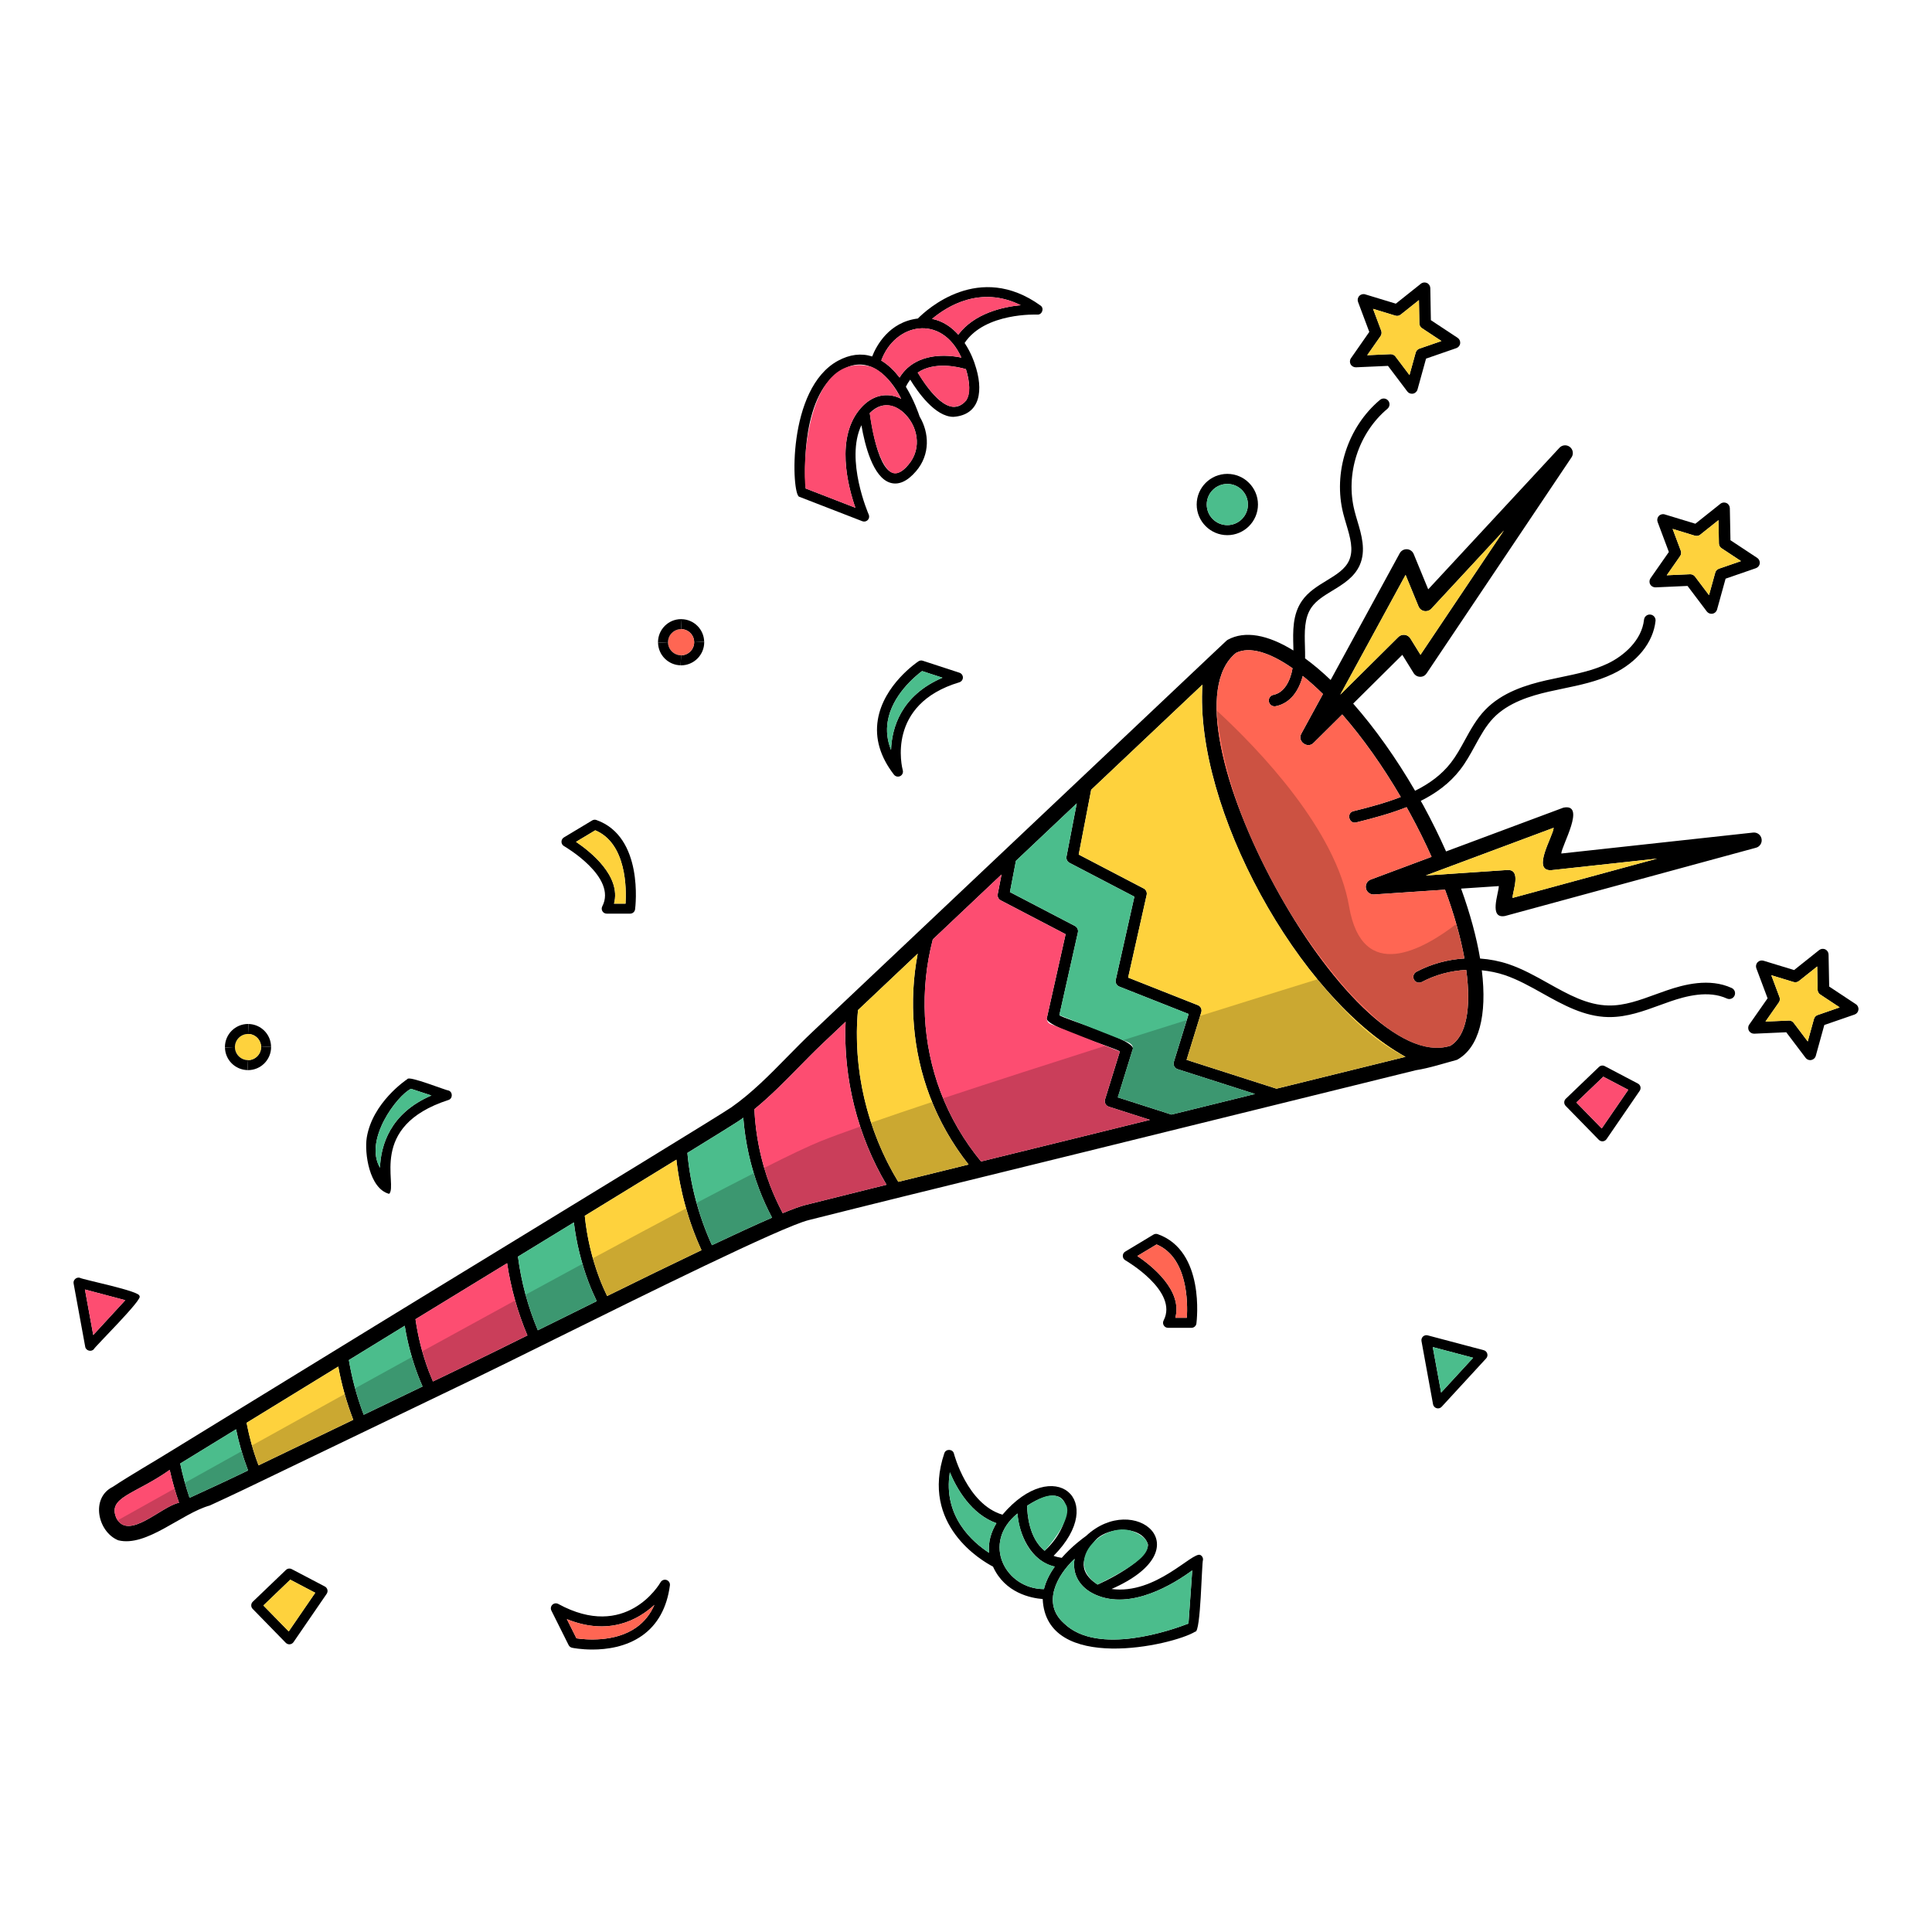<?xml version="1.0" encoding="UTF-8"?>
<svg xmlns="http://www.w3.org/2000/svg" version="1.1" viewBox="0 0 500 500">
  <!-- Generator: Adobe Illustrator 28.7.3, SVG Export Plug-In . SVG Version: 1.2.0 Build 164)  -->
  <g>
    <g id="object">
      <g>
        <path d="M480.301,259.89c.48.31.74.87.66,1.44-.07.56-.45,1.04-.99,1.23l-7.84,2.71-2.21,7.99c-.15.55-.6.96-1.16,1.07-.1.02-.19.03-.28.03-.47,0-.92-.22-1.2-.6l-5-6.61-8.28.37c-.56.02-1.11-.28-1.38-.78-.28-.5-.25-1.11.08-1.58l4.75-6.8-2.91-7.76c-.2-.54-.08-1.14.31-1.56.39-.41.98-.57,1.53-.41l7.93,2.42,6.49-5.17c.44-.35,1.05-.43,1.57-.18.52.24.85.76.86,1.33l.16,8.29,6.91,4.57ZM470.401,262.69l5.71-1.98-5.04-3.33c-.41-.27-.66-.73-.67-1.22l-.11-6.04-4.73,3.77c-.38.3-.9.4-1.37.26l-5.78-1.76,2.12,5.66c.18.46.11.98-.17,1.38l-3.46,4.95,6.03-.26c.03-.01.05-.01.07-.01.47,0,.91.22,1.2.6l3.64,4.82,1.61-5.82c.13-.48.49-.86.95-1.02Z"/>
        <path d="M476.111,260.71l-5.71,1.98c-.46.16-.82.54-.95,1.02l-1.61,5.82-3.64-4.82c-.29-.38-.73-.6-1.2-.6-.02,0-.04,0-.07.01l-6.03.26,3.46-4.95c.28-.4.35-.92.17-1.38l-2.12-5.66,5.78,1.76c.47.14.99.04,1.37-.26l4.73-3.77.11,6.04c.01.49.26.95.67,1.22l5.04,3.33Z" fill="#fed23d"/>
        <path d="M455.891,217.09c.2,1.02-.43,2.03-1.43,2.3l-64.96,17.67c-4.263.793-1.654-5.784-1.61-7.74l-9.76.65c2.36,6.53,4,12.62,4.92,18.1,2.49.17,4.95.65,7.3,1.43,3.64,1.22,7.05,3.13,10.35,4.98,5.19,2.9,10.08,5.64,15.59,5.74,4.12.08,8.05-1.37,12.22-2.89.93-.34,1.87-.68,2.81-1,4.47-1.54,11.08-3.29,16.83-.64.76.34,1.09,1.24.74,1.99s-1.24,1.08-1.99.73c-4.77-2.19-10.62-.62-14.6.75-.92.32-1.84.66-2.77.99-4.13,1.51-8.4,3.07-12.95,3.07h-.34c-6.26-.11-11.72-3.17-17.01-6.12-3.17-1.78-6.46-3.62-9.83-4.75-1.91-.64-3.9-1.04-5.91-1.24,1.43,11.65-.71,20.06-6.42,23.17-3.309.9-7.288,2.176-10.64,2.69l-86.43,21.32c-7.06,1.74-14.12,3.47-21.19,5.21-16.25,3.99-33.06,8.11-49.56,12.27-7.07,1.79-42.59,19.37-66.09,31-8.48,4.2-15.8,7.82-20.72,10.19l-59.06,28.41c-3.01,1.45-6.1,2.87-9.08,4.25-7.319,2.027-16.393,10.848-23.71,9.002-5.305-2.169-7.188-10.908-1.47-13.792v.01c4.396-2.938,11.246-6.871,15.22-9.36l52.66-32.31c5.93-3.65,16.35-10,28.1-17.18,26.02-15.89,61.65-37.65,64.18-39.42,5.3-3.71,9.97-8.47,14.48-13.07,2.09-2.12,4.24-4.32,6.45-6.4l103.98-98.26s.01,0,.01-.01l3.15-2.96c.12-.12.26-.22.41-.31,4.39-2.39,10.29-1.34,16.97,2.79,0-.3,0-.6-.01-.9-.12-4.14-.23-8.41,2.23-11.96,1.62-2.34,4.02-3.8,6.35-5.22,2.48-1.51,4.83-2.94,5.85-5.24,1.23-2.76.27-5.97-.74-9.37-.27-.91-.54-1.82-.77-2.71-2.7-10.6,1.12-22.44,9.5-29.46.64-.54,1.58-.45,2.11.18.54.64.45,1.58-.18,2.12-7.52,6.3-10.94,16.92-8.52,26.42.21.85.47,1.72.73,2.59,1.08,3.59,2.29,7.67.62,11.45-1.41,3.16-4.27,4.9-7.04,6.59-2.15,1.31-4.19,2.54-5.45,4.36-1.9,2.74-1.8,6.35-1.69,10.17.02.89.05,1.79.04,2.66,0,.12,0,.24-.01.36,2.15,1.57,4.36,3.43,6.62,5.59l17.88-32.8c.37-.68,1.1-1.08,1.87-1.04s1.45.53,1.74,1.24l3.76,9.14,33.96-36.63c.71-.77,1.89-.86,2.71-.21s1,1.82.42,2.68l-37.5,55.9c-.38.57-.98.92-1.7.89-.68-.01-1.3-.37-1.66-.95l-2.93-4.73-12.72,12.62c5.65,6.43,11.12,14.12,16.02,22.56,3.67-1.82,6.87-4.14,9.3-7.29,1.36-1.76,2.44-3.72,3.57-5.79,1.48-2.7,3.01-5.5,5.24-7.82,4.4-4.6,10.74-6.51,15.77-7.67,1.25-.28,2.51-.55,3.78-.81,4.32-.9,8.41-1.75,12.19-3.54,4.17-1.99,8.82-6.01,9.4-11.35.09-.83.83-1.42,1.65-1.33s1.42.82,1.33,1.65c-.6,5.58-4.74,10.72-11.09,13.73-4.11,1.96-8.56,2.88-12.87,3.78-1.25.26-2.49.52-3.72.8-4.62,1.06-10.42,2.79-14.28,6.81-1.95,2.04-3.32,4.54-4.77,7.19-1.14,2.08-2.32,4.24-3.83,6.19-2.72,3.52-6.22,6.08-10.2,8.07.23.4.46.8.69,1.21,2.16,3.97,4.11,7.95,5.86,11.87l30.37-11.33c5.989-1.21-.482,9.846-.55,11.87l49.65-5.42c1.05-.11,1.99.59,2.18,1.62ZM391.441,232.38l37.41-10.17-27.46,3c-5.095.171.642-8.965.69-10.98l-33.1,12.35,21.16-1.43c3.65-.128,1.342,5.368,1.3,7.23ZM367.621,169.46l21.59-32.18-18.78,20.25c-.47.5-1.15.73-1.83.61-.67-.12-1.23-.58-1.49-1.21l-3.35-8.15-16.91,31.01,15.04-14.93c.43-.43,1.04-.64,1.64-.57.61.08,1.15.42,1.47.94l2.62,4.23ZM375.361,270.64c4.11-2.45,5.45-9.69,4.1-19.62-4.01.2-7.98,1.25-11.49,3.12-.73.39-1.64.12-2.03-.61-.39-.74-.11-1.64.62-2.03,3.8-2.03,8.09-3.19,12.43-3.45-.97-5.37-2.64-11.4-5.02-17.8l-18.38,1.24c-.99.06-1.88-.61-2.09-1.58-.2-.97.33-1.95,1.26-2.29l15.73-5.87c-1.67-3.75-3.56-7.56-5.63-11.35-.27-.51-.56-1-.84-1.5-4.06,1.61-8.49,2.82-13.02,3.94-1.871.515-2.627-2.465-.73-2.91,4.28-1.06,8.44-2.19,12.25-3.67-4.66-7.97-9.82-15.26-15.15-21.36l-7.42,7.36c-1.557,1.601-4.284-.426-3.17-2.38l5.6-10.27c-1.78-1.75-3.53-3.31-5.23-4.67-.96,3.7-3.11,7.04-6.99,7.83-.1.02-.2.03-.3.03-.7,0-1.33-.49-1.47-1.2-.17-.81.36-1.6,1.17-1.77,2.78-.56,4.37-3.54,4.95-6.88-6.01-4.21-11.17-5.69-14.62-3.98-21.091,16.915,29.303,110.025,55.47,101.67ZM330.351,281.75l33.39-8.24c-27.915-15.509-54.607-64.433-52.55-96.32l-28.79,27.2-3.23,16.77,16.82,8.78c.6.31.91.99.77,1.65l-4.8,21.41,18.05,7.14c.73.29,1.12,1.09.88,1.84l-3.8,12.31,23.26,7.46ZM303.171,288.45l21.63-5.33-20.04-6.42c-.78-.26-1.22-1.09-.97-1.88l3.83-12.4-17.96-7.1c-.68-.27-1.07-1-.91-1.72l4.83-21.54-16.79-8.76c-.59-.31-.9-.96-.78-1.61l2.65-13.77-15.74,14.87-1.55,8.08,16.82,8.77c.6.32.92,1,.77,1.66l-4.8,21.41c.771.926,20.786,6.649,18.94,8.98l-3.81,12.31,13.88,4.45ZM279.051,294.4l18.56-4.58-10.65-3.41c-.79-.25-1.22-1.09-.98-1.87l3.84-12.41c-.742-.873-20.444-6.635-18.86-8.82l4.82-21.54-16.79-8.76c-.59-.3-.91-.96-.78-1.61l.98-5.08-17.78,16.8c-3.4,13.04-2.71,27,2.01,39.46,2.46,6.5,5.98,12.54,10.47,18.01,1.32-.33,2.65-.65,3.97-.98,7.06-1.73,14.13-3.46,21.19-5.21ZM250.661,301.38c-4.27-5.42-7.64-11.37-10.05-17.73-4.4-11.63-5.46-24.51-3.11-36.84l-15.45,14.6c-1.41,15.19,2.36,31.22,10.43,44.45,6.1-1.51,12.16-3,18.18-4.48ZM218.841,264.44l-5.89,5.57c-2.15,2.03-4.27,4.2-6.33,6.29-3.6,3.67-7.3,7.43-11.39,10.77.33,6.78,1.67,13.37,4.03,19.61.95,2.48,2.06,4.92,3.31,7.28,2.52-1.03,4.48-1.76,5.71-2.07,7.01-1.77,14.09-3.53,21.15-5.28-7.5-12.64-11.25-27.66-10.59-42.17ZM199.801,315.13c-1.26-2.39-2.39-4.87-3.34-7.39-2.23-5.9-3.6-12.09-4.1-18.47-.27.19-.52.39-.79.58-.96.67-6.14,3.89-13.67,8.52.74,8.18,2.92,16.37,6.35,23.88,5.95-2.81,11.3-5.28,15.55-7.12ZM181.541,323.54c-3.37-7.38-5.59-15.38-6.49-23.42-6.77,4.16-15.05,9.23-23.71,14.53.57,5.54,1.83,10.96,3.78,16.11.6,1.61,1.29,3.15,2,4.65,8.29-4.08,16.76-8.22,24.42-11.87ZM154.431,336.74c-.75-1.59-1.48-3.22-2.12-4.92-1.87-4.95-3.14-10.14-3.8-15.45-4.8,2.94-9.68,5.92-14.46,8.84.85,6.55,2.57,12.95,5.14,19.06.72-.36,1.45-.71,2.19-1.08,4.15-2.06,8.56-4.24,13.05-6.45ZM136.491,345.61c-2.53-6.01-4.3-12.27-5.25-18.69-1.36.84-2.72,1.67-4.06,2.48-7.32,4.48-14.12,8.63-19.65,12.01.67,4.63,1.81,9.15,3.43,13.44.34.88.71,1.78,1.09,2.67l8.66-4.17c3.92-1.88,9.41-4.59,15.78-7.74ZM94.131,366.14l15.22-7.32c-.42-.97-.83-1.94-1.19-2.91-1.56-4.1-2.7-8.39-3.42-12.8-2.16,1.33-4.07,2.5-5.65,3.47l-8.8,5.4c.81,4.83,2.09,9.58,3.84,14.16ZM66.921,379.23l24.5-11.79c-1.72-4.46-3.02-9.07-3.88-13.77l-23.72,14.55c.7,3.66,1.68,7.27,2.99,10.73.03.09.07.19.11.28ZM64.211,380.54c-.07-.18-.14-.35-.21-.53-1.23-3.27-2.2-6.66-2.91-10.11l-14.45,8.86c.62,3,1.43,5.96,2.42,8.87,4.199-1.947,8.387-3.836,12.59-5.86l2.56-1.23ZM46.331,388.91c-.97-2.79-1.78-5.63-2.41-8.5-9.047,6.413-16.307,7.032-13.741,12.589,3.225,5.733,11.561-3.174,16.151-4.089Z"/>
        <path d="M454.761,144.38c.47.32.73.87.66,1.44s-.46,1.04-1,1.23l-7.84,2.71-2.21,7.99c-.15.55-.6.97-1.16,1.07-.09.02-.19.03-.28.03-.47,0-.91-.22-1.2-.59l-5-6.62-8.28.37c-.56.01-1.11-.28-1.38-.78-.28-.5-.24-1.11.08-1.58l4.75-6.8-2.91-7.76c-.2-.54-.08-1.14.31-1.56.39-.41.99-.57,1.53-.4l7.93,2.41,6.49-5.17c.44-.35,1.06-.42,1.57-.18.52.24.85.76.86,1.33l.16,8.29,6.92,4.57ZM444.861,147.18l5.71-1.97-5.04-3.33c-.41-.27-.67-.73-.68-1.23l-.11-6.04-4.72,3.77c-.39.31-.91.4-1.38.26l-5.77-1.76,2.12,5.66c.17.46.1.98-.18,1.38l-3.46,4.96,6.04-.27h.06c.47,0,.92.22,1.2.59l3.64,4.82,1.61-5.82c.13-.48.49-.86.96-1.02Z"/>
        <path d="M450.571,145.21l-5.71,1.97c-.47.16-.83.54-.96,1.02l-1.61,5.82-3.64-4.82c-.28-.37-.73-.59-1.2-.59h-.06l-6.04.27,3.46-4.96c.28-.4.35-.92.18-1.38l-2.12-5.66,5.77,1.76c.47.14.99.05,1.38-.26l4.72-3.77.11,6.04c.01.5.27.96.68,1.23l5.04,3.33Z" fill="#fed23d"/>
        <path d="M428.851,222.21l-37.41,10.17c.042-1.874,2.35-7.349-1.3-7.23l-21.16,1.43,33.1-12.35c-.054,2.041-5.781,11.133-.69,10.98l27.46-3Z" fill="#fed23d"/>
        <path d="M424.541,281.25c.09.36.02.74-.19,1.05l-8.58,12.51c-.22.32-.57.52-.96.56h-.11c-.35,0-.68-.14-.93-.39l-8.58-8.78c-.24-.25-.37-.58-.37-.93.01-.35.15-.67.4-.91l8.58-8.23c.41-.39,1.01-.48,1.5-.22l8.58,4.51c.33.17.57.47.66.83ZM414.521,292.04l6.87-10-6.46-3.39-6.97,6.67,6.56,6.72Z"/>
        <polygon points="421.391 282.04 414.521 292.04 407.961 285.32 414.931 278.65 421.391 282.04" fill="#fd4d71"/>
        <path d="M389.211,137.28l-21.59,32.18-2.62-4.23c-.32-.52-.86-.86-1.47-.94-.6-.07-1.21.14-1.64.57l-15.04,14.93,16.91-31.01,3.35,8.15c.26.63.82,1.09,1.49,1.21.68.12,1.36-.11,1.83-.61l18.78-20.25Z" fill="#fed23d"/>
        <path d="M384.901,350.32c.13.44.02.91-.29,1.24l-11.51,12.51c-.25.27-.59.42-.95.42-.12,0-.24-.02-.36-.05-.48-.14-.83-.53-.92-1.01l-2.99-16.36c-.08-.43.07-.88.39-1.18.33-.3.79-.42,1.22-.3l14.5,3.84c.44.11.78.45.91.89ZM372.961,360.4l8.29-9.01-10.45-2.77,2.16,11.78Z"/>
        <polygon points="381.251 351.39 372.961 360.4 370.801 348.62 381.251 351.39" fill="#4bbd8c"/>
        <path d="M379.956,258.688c-.12,5.94-1.65,10.18-4.6,11.95-26.04,8.404-76.582-84.604-55.47-101.67,3.45-1.71,8.61-.23,14.62,3.98-.58,3.34-2.17,6.32-4.95,6.88-.81.17-1.34.96-1.17,1.77.14.71.77,1.2,1.47,1.2.1,0,.2-.01.3-.03,3.88-.79,6.03-4.13,6.99-7.83,1.7,1.36,3.45,2.92,5.23,4.67l-5.6,10.27c-1.114,1.955,1.613,3.98,3.17,2.38l7.42-7.36c5.33,6.1,10.49,13.39,15.15,21.36-3.81,1.48-7.97,2.61-12.25,3.67-1.898.445-1.141,3.425.73,2.91,4.53-1.12,8.96-2.33,13.02-3.94.28.5.57.99.84,1.5,2.07,3.79,3.96,7.6,5.63,11.35l-15.73,5.87c-.93.34-1.46,1.32-1.26,2.29.21.97,1.1,1.64,2.09,1.58l18.38-1.24c1.14,3.06,2.11,6.03,2.92,8.89.9,3.12,1.59,6.11,2.1,8.91-4.34.26-8.63,1.42-12.43,3.45-.73.39-1.01,1.29-.62,2.03.39.73,1.3,1,2.03.61,3.51-1.87,7.48-2.92,11.49-3.12.38,2.78.55,5.36.5,7.67Z" fill="#ff6653"/>
        <path d="M377.231,87.43c.48.32.73.87.66,1.44s-.46,1.04-1,1.23l-7.83,2.71-2.21,7.99c-.15.55-.6.97-1.17,1.08-.09.01-.18.02-.28.02-.46,0-.91-.21-1.19-.59l-5-6.62-8.29.37c-.55.02-1.1-.28-1.38-.78-.27-.5-.24-1.11.09-1.58l4.74-6.8-2.91-7.76c-.2-.53-.08-1.14.32-1.55.39-.42.98-.58,1.53-.41l7.93,2.41,6.48-5.16c.45-.36,1.06-.43,1.58-.19.51.24.85.76.86,1.33l.15,8.29,6.92,4.57ZM367.331,90.23l5.71-1.97-5.04-3.33c-.41-.27-.66-.73-.67-1.22l-.11-6.04-4.73,3.76c-.39.31-.9.41-1.37.26l-5.78-1.76,2.12,5.66c.17.46.11.98-.17,1.39l-3.46,4.95,6.03-.27h.07c.47,0,.91.22,1.2.59l3.64,4.82,1.61-5.82c.13-.47.49-.86.95-1.02Z"/>
        <path d="M373.041,88.26l-5.71,1.97c-.46.16-.82.55-.95,1.02l-1.61,5.82-3.64-4.82c-.29-.37-.73-.59-1.2-.59h-.07l-6.03.27,3.46-4.95c.28-.41.34-.93.17-1.39l-2.12-5.66,5.78,1.76c.47.15.98.05,1.37-.26l4.73-3.76.11,6.04c.01.49.26.95.67,1.22l5.04,3.33Z" fill="#fed23d"/>
        <path d="M363.736,273.508l-33.39,8.24-23.26-7.46,3.51-11.38.29-.93c.24-.75-.15-1.55-.88-1.84l-18.05-7.14,4.8-21.41c.14-.66-.17-1.34-.77-1.65l-16.82-8.78,3.23-16.77,28.79-27.2c-2.163,31.613,24.748,81.005,52.55,96.32Z" fill="#fed23d"/>
        <path d="M324.796,283.118l-21.63,5.33-13.88-4.45,3.81-12.31c.529-1.553-1.43-2.073-2.49-2.48,0,0-16.45-6.5-16.45-6.5l4.8-21.41c.15-.66-.17-1.34-.77-1.66l-16.82-8.77,1.55-8.08,15.74-14.87-2.65,13.77c-.12.65.19,1.3.78,1.61l16.79,8.76-4.83,21.54c-.16.72.23,1.45.91,1.72l17.96,7.1-.49,1.58-3.34,10.82c-.25.79.19,1.62.97,1.88l20.04,6.42Z" fill="#4bbd8c"/>
        <path d="M317.631,122.64c4.37,0,7.93,3.56,7.93,7.93s-3.56,7.93-7.93,7.93-7.93-3.56-7.93-7.93,3.56-7.93,7.93-7.93ZM322.961,130.57c0-2.94-2.39-5.33-5.33-5.33s-5.33,2.39-5.33,5.33,2.39,5.33,5.33,5.33,5.33-2.39,5.33-5.33Z"/>
        <circle cx="317.631" cy="130.57" r="5.33" fill="#4bbd8c"/>
        <path d="M310.631,402.42c.47.23.75.72.71,1.25-.353.615-.564,18.999-2.02,18.6-5.878,3.609-38.628,10.851-39.47-8.44-2.96-.23-9.77-1.52-12.86-8.39-2.87-1.49-18.85-10.77-12.6-29.34.376-1.203,2.206-1.132,2.49.1.03.13,3.43,13.1,12.56,15.8,13.291-15.659,27.52-3.747,13.23,10.65.64.24,1.34.41,2.1.52,2.68-3.04,5.58-5.16,6.31-5.67,12.406-11.628,30.584,3.196,6.59,13.73,11.445,1.523,20.882-9.685,22.96-8.81ZM307.581,420.17l.97-13.76c-4.78,3.52-15.89,10.4-25.06,6.29-4.116-1.833-6.07-5.333-5.39-9.28-4.535,4.249-8.538,11.491-2.77,16.66,8.78,8.62,28.24,1.66,32.25.09ZM297.101,399.73c-1.567-5.267-11.329-4.653-14.049-.55-2.19,3.002-4.961,7.003.989,10.91,6.58-2.93,13.05-7.35,13.06-10.36ZM270.361,401.34c8.196-7.417,7.8-19.638-4.54-11.66.03,2.04.45,8.41,4.54,11.66ZM272.971,405.44c-6.258-1.371-9.301-8.504-9.65-13.75-9.441,7.656-3.084,19.556,6.85,19.57.5-2.08,1.54-4.05,2.8-5.82ZM255.981,401.87c-.31-2.9.59-5.51,1.89-7.67-6.49-2.34-10.22-8.81-12.05-13.17-1.84,11.43,5.94,18.12,10.16,20.84Z"/>
        <path d="M299.621,319.4c12.26,4.34,10.11,22.34,10.01,23.1-.08.65-.63,1.14-1.28,1.14h-6.06c-.46,0-.88-.24-1.11-.63-.24-.38-.25-.87-.04-1.27,3.93-7.57-9.77-15.5-9.91-15.58-.4-.23-.65-.66-.65-1.12-.01-.46.23-.89.62-1.12l7.32-4.41c.33-.2.74-.24,1.1-.11ZM307.161,341.04c.23-3.73.3-15.58-7.84-18.98l-4.98,2.99c3.75,2.54,11.74,8.89,9.84,15.99h2.98Z"/>
        <path d="M308.551,406.41l-.97,13.76c-4.01,1.57-23.47,8.53-32.25-.09-5.767-5.169-1.765-12.412,2.77-16.66-.68,3.947,1.274,7.447,5.39,9.28,9.17,4.11,20.28-2.77,25.06-6.29Z" fill="#4bbd8c"/>
        <path d="M307.156,341.038h-2.98c1.06-3.95-.95-7.67-3.58-10.63-2.1-2.36-4.6-4.23-6.26-5.36l4.98-2.99c2.92,1.22,4.78,3.52,5.96,6.15,2.11,4.7,2.03,10.44,1.88,12.83Z" fill="#ff6653"/>
        <path d="M297.606,289.818l-18.56,4.58c-7.06,1.75-14.13,3.48-21.19,5.21-1.32.33-2.65.65-3.97.98-4.11-5-7.4-10.48-9.81-16.35-.23-.55-.45-1.1-.66-1.66-4.72-12.46-5.41-26.42-2.01-39.46l17.78-16.8-.98,5.08c-.13.65.19,1.31.78,1.61l16.79,8.76-4.82,21.54c-.16.72.22,1.45.91,1.72,2.768,1.094,15.454,6.112,17.95,7.1l-3.84,12.41c-.24.78.19,1.62.98,1.87l10.65,3.41Z" fill="#fd4d71"/>
        <path d="M293.841,396.59c8.725,4.109-2.254,9.665-9.8,13.5-9.486-6.361,2.397-17.238,9.8-13.5Z" fill="#4bbd8c"/>
        <path d="M276.001,389.64c1.2,2.82-2.57,8.34-5.64,11.7-4.09-3.25-4.51-9.62-4.54-11.66,4.136-2.661,8.132-4.31,10.18-.04Z" fill="#4bbd8c"/>
        <path d="M270.071,404.26c.86.51,1.83.9,2.9,1.18-1.26,1.77-2.3,3.74-2.8,5.82-9.967-.022-16.271-11.934-6.85-19.57.401,4.325,2.187,9.909,6.75,12.57Z" fill="#4bbd8c"/>
        <path d="M269.281,79.07c1.036.704.419,2.441-.83,2.35-.14-.01-13.53-.59-18.81,7.34,1.75,2.63,2.54,5.13,2.61,5.36v.01c2.352,6.747,1.557,13.243-5.5,13.75-4.75,0-9.27-6.49-11.19-9.63-.41.54-.79,1.15-1.12,1.85,2.11,3.46,3.28,6.86,3.56,7.71,2.47,4.14,2.81,9.79-.93,14.14-2.27,2.65-4.53,3.65-6.7,2.98-4.47-1.39-6.57-9.8-7.44-14.89-4.27,8.96,1.82,22.96,1.89,23.12.22.48.12,1.04-.24,1.42-.368.38-.931.502-1.41.31,0,0-16.35-6.34-16.35-6.34-1.949-.601-3.258-27.968,10.069-35.2,3.041-1.64,6.001-2,8.821-1.1,1.1-2.77,4.35-8.91,11.83-9.82,2.32-2.35,15.88-14.79,31.74-3.36ZM248.001,86.61c4.16-5.52,11.44-7.17,16.15-7.63-10.41-5.17-19.09.32-22.93,3.55,2.87.56,5.1,2.19,6.78,4.08ZM250.061,103.6c1.06-1.67,1.01-4.66-.08-8.06-1.96-.58-8.17-2.06-12.48.89,3.007,4.887,8.369,12.181,12.56,7.17ZM234.851,95.23c3.93-3.52,9.71-3.57,13.95-2.68-5.137-11.458-17.217-8.9-20.73.76,1.85,1.1,3.42,2.68,4.74,4.4.595-.971,1.278-1.784,2.04-2.48ZM235.101,120.26c3.676-4.34,2.354-10.264-1.39-13.6-1.09-.94-4.82-3.62-8.62.25,1.169,8.143,4.013,20.65,10.01,13.35ZM233.221,103.21c-2.723-5.592-8.447-11.554-15.1-7.57-10.83,5.85-9.92,26.5-9.61,30.78l12.86,4.99c-1.95-5.6-5.24-18.25,1.39-25.79,0,0,0-.01.01-.01,2.97-3.39,6.88-4.22,10.45-2.4Z"/>
        <path d="M264.151,78.98c-4.71.46-11.99,2.11-16.15,7.63-1.68-1.89-3.91-3.52-6.78-4.08,3.84-3.23,12.52-8.72,22.93-3.55Z" fill="#fd4d71"/>
        <path d="M257.871,394.2c-1.3,2.16-2.2,4.77-1.89,7.67-4.22-2.72-12-9.41-10.16-20.84,1.83,4.36,5.56,10.83,12.05,13.17Z" fill="#4bbd8c"/>
        <path d="M249.981,95.54c1.319,4.745,1.711,9.016-2.97,9.74-3.05.28-7.21-4.93-9.51-8.85,4.31-2.95,10.52-1.47,12.48-.89Z" fill="#fd4d71"/>
        <path d="M248.301,174.1c.54.18.9.68.9,1.25-.01.57-.39,1.06-.93,1.23-19.02,5.7-14.82,22.08-14.63,22.78.16.59-.12,1.22-.68,1.5-.18.09-.38.13-.57.13-.39,0-.78-.17-1.03-.5-3.57-4.61-4.98-9.4-4.18-14.23,1.49-9.03,10.15-14.87,10.51-15.11.34-.22.75-.28,1.12-.15l9.49,3.1ZM243.911,175.39l-5.28-1.72c-1.78,1.33-7.79,6.27-8.89,13.03-.41,2.47-.12,4.94.86,7.39.21-5.69,2.53-14.07,13.31-18.7Z"/>
        <path d="M250.656,301.378c-6.02,1.48-12.08,2.97-18.18,4.48-2.92-4.79-5.28-9.95-7.03-15.3-3.09-9.43-4.3-19.46-3.4-29.15l15.45-14.6c-2.35,12.33-1.29,25.21,3.11,36.84.2.52.4,1.03.61,1.55,2.36,5.78,5.52,11.2,9.44,16.18Z" fill="#fed23d"/>
        <path d="M248.801,92.55c-4.24-.89-10.02-.84-13.95,2.68-.762.696-1.445,1.509-2.04,2.48-1.32-1.72-2.89-3.3-4.74-4.4,3.532-9.692,15.61-12.191,20.73-.76Z" fill="#fd4d71"/>
        <path d="M238.631,173.67l5.28,1.72c-10.78,4.63-13.1,13.01-13.31,18.7-.98-2.45-1.27-4.92-.86-7.39,1.1-6.76,7.11-11.7,8.89-13.03Z" fill="#4bbd8c"/>
        <path d="M235.801,109.19c1.94,3.27,2.21,7.68-.7,11.07-1.53,1.79-2.87,2.53-3.96,2.19-2.88-.9-5.19-8.39-6.05-15.54,4.879-4.568,8.966-.497,10.71,2.28Z" fill="#fd4d71"/>
        <path d="M225.571,94.94c3.42,1.4,5.98,5.07,7.65,8.27-3.57-1.82-7.48-.99-10.45,2.4-.01,0-.01.01-.01.01-6.63,7.54-3.34,20.19-1.39,25.79l-12.86-4.99c-.95-5.181.082-35.975,17.06-31.48Z" fill="#fd4d71"/>
        <path d="M229.426,306.608c-7.06,1.75-14.14,3.51-21.15,5.28-1.23.31-3.19,1.04-5.71,2.07-1.25-2.36-2.36-4.8-3.31-7.28-.55-1.46-1.05-2.93-1.48-4.42-1.45-4.9-2.3-9.99-2.55-15.19,4.09-3.34,7.79-7.1,11.39-10.77,2.06-2.09,4.18-4.26,6.33-6.29l5.89-5.57c-.41,9.08.9,18.35,3.78,27.12,1.72,5.25,4,10.32,6.81,15.05Z" fill="#fd4d71"/>
        <path d="M199.796,315.128c-4.25,1.84-9.6,4.31-15.55,7.12-1.61-3.52-2.94-7.19-3.97-10.94-1.19-4.25-1.99-8.59-2.38-12.94,7.53-4.63,12.71-7.85,13.67-8.52.27-.19.52-.39.79-.58.39,4.91,1.29,9.72,2.71,14.36.41,1.38.88,2.75,1.39,4.11.95,2.52,2.08,5,3.34,7.39Z" fill="#4bbd8c"/>
        <path d="M182.241,166.08c.01.04.01.09.01.13,0,3.29-2.69,5.98-5.98,5.98-.04,0-.09,0-.13-.01l.13-2.59c1.86,0,3.38-1.52,3.38-3.38l2.59-.13Z"/>
        <path d="M182.241,166.08l-2.59.13c0-1.87-1.52-3.39-3.38-3.39l.13-2.58c3.19.06,5.78,2.64,5.84,5.84Z"/>
        <path d="M176.271,162.82c1.86,0,3.38,1.52,3.38,3.39,0,1.86-1.52,3.38-3.38,3.38-1.87,0-3.39-1.52-3.39-3.38,0-1.87,1.52-3.39,3.39-3.39Z" fill="#ff6653"/>
        <path d="M181.536,323.538c-7.66,3.65-16.13,7.79-24.42,11.87-.71-1.5-1.4-3.04-2-4.65-.64-1.68-1.2-3.39-1.68-5.12-1.02-3.58-1.72-7.26-2.1-10.99,8.66-5.3,16.94-10.37,23.71-14.53.47,4.24,1.32,8.47,2.51,12.61,1.05,3.7,2.38,7.32,3.98,10.81Z" fill="#fed23d"/>
        <path d="M176.401,160.24l-.13,2.58c-1.87,0-3.39,1.52-3.39,3.39l-2.58.13c-.01-.04-.01-.09-.01-.13,0-3.3,2.68-5.98,5.98-5.98.04,0,.09,0,.13.01Z"/>
        <path d="M176.271,169.59l-.13,2.59c-3.2-.06-5.78-2.65-5.84-5.84l2.58-.13c0,1.86,1.52,3.38,3.39,3.38Z"/>
        <path d="M172.501,408.9c.59.2.95.79.87,1.4-.77,5.78-3.18,10.15-7.17,12.98-4.16,2.95-9.18,3.62-12.89,3.62-2.94,0-5.06-.42-5.25-.46-.39-.08-.72-.34-.9-.69l-4.46-8.93c-.26-.51-.15-1.12.25-1.51.41-.4,1.03-.48,1.53-.21,17.49,9.54,26.12-4.99,26.48-5.62.31-.53.96-.78,1.54-.58ZM164.711,421.16c2.04-1.45,3.59-3.4,4.65-5.82-4.19,3.86-11.78,8.1-22.66,3.69l2.49,4.97c2.2.33,9.94,1.13,15.52-2.84Z"/>
        <path d="M169.361,415.34c-1.06,2.42-2.61,4.37-4.65,5.82-5.58,3.97-13.32,3.17-15.52,2.84l-2.49-4.97c10.88,4.41,18.47.17,22.66-3.69Z" fill="#ff6653"/>
        <path d="M154.351,212.22c12.26,4.34,10.11,22.34,10.01,23.1-.08.65-.63,1.13-1.28,1.13h-6.06c-.46,0-.88-.23-1.11-.62-.24-.39-.25-.87-.04-1.27,3.93-7.57-9.77-15.51-9.91-15.59-.4-.23-.65-.65-.65-1.11-.01-.46.23-.89.62-1.13l7.32-4.4c.33-.2.74-.24,1.1-.11ZM161.891,233.86c.23-3.73.3-15.58-7.84-18.98l-4.98,2.99c3.75,2.53,11.73,8.88,9.84,15.99h2.98Z"/>
        <path d="M154.051,214.88c8.14,3.4,8.07,15.25,7.84,18.98h-2.98c1.89-7.11-6.09-13.46-9.84-15.99l4.98-2.99Z" fill="#fed23d"/>
        <path d="M154.426,336.738c-4.49,2.21-8.9,4.39-13.05,6.45-.74.37-1.47.72-2.19,1.08-1.26-3.01-2.32-6.07-3.17-9.19-.88-3.24-1.54-6.54-1.97-9.87,4.78-2.92,9.66-5.9,14.46-8.84.45,3.64,1.19,7.23,2.22,10.72.47,1.6.99,3.18,1.58,4.73.64,1.7,1.37,3.33,2.12,4.92Z" fill="#4bbd8c"/>
        <path d="M136.486,345.608c-6.37,3.15-11.86,5.86-15.78,7.74l-8.66,4.17c-.38-.89-.75-1.79-1.09-2.67-.63-1.68-1.19-3.39-1.68-5.13-.76-2.71-1.34-5.49-1.75-8.31,5.53-3.38,12.33-7.53,19.65-12.01,1.34-.81,2.7-1.64,4.06-2.48.48,3.26,1.18,6.48,2.07,9.64.87,3.07,1.93,6.09,3.18,9.05Z" fill="#fd4d71"/>
        <path d="M116.041,282.21c1.183.355,1.176,2.154-.03,2.48-21.016,6.832-12.941,22.007-15.299,24.28-5.147-1.338-6.441-10.624-5.791-14.59,1.491-9.041,10.151-14.881,10.521-15.121.361-.936,9.959,2.953,10.6,2.95ZM111.651,283.51l-5.28-1.73c-3.55,1.689-12.28,13.186-8.03,20.43.21-5.7,2.53-14.08,13.31-18.7Z"/>
        <path d="M106.371,281.78l5.28,1.73c-10.78,4.62-13.1,13-13.31,18.7-4.254-7.239,4.486-18.75,8.03-20.43Z" fill="#4bbd8c"/>
        <path d="M109.346,358.818l-15.22,7.32c-.86-2.24-1.6-4.52-2.23-6.84-.66-2.41-1.2-4.85-1.61-7.32l8.8-5.4c1.58-.97,3.49-2.14,5.65-3.47.45,2.75,1.06,5.46,1.84,8.1.47,1.59.99,3.16,1.58,4.7.36.97.77,1.94,1.19,2.91Z" fill="#4bbd8c"/>
        <path d="M91.416,367.438l-24.5,11.79c-.04-.09-.08-.19-.11-.28-.6-1.59-1.14-3.21-1.6-4.86-.55-1.93-1.01-3.89-1.39-5.87l23.72-14.55c.44,2.4.99,4.77,1.66,7.12.64,2.25,1.38,4.47,2.22,6.65Z" fill="#fed23d"/>
        <path d="M84.731,411.43c.09.36.02.74-.19,1.05l-8.58,12.5c-.22.32-.57.53-.96.56-.03.01-.07.01-.11.01-.34,0-.68-.14-.93-.39l-8.58-8.79c-.24-.24-.37-.58-.36-.92,0-.35.14-.68.39-.92l8.59-8.23c.4-.38,1-.47,1.5-.21l8.58,4.5c.32.17.56.48.65.84ZM74.721,422.21l6.86-10-6.46-3.39-6.96,6.68,6.56,6.71Z"/>
        <polygon points="81.581 412.21 74.721 422.21 68.161 415.5 75.121 408.82 81.581 412.21" fill="#fed23d"/>
        <path d="M70.151,270.85c.01.04.01.09.01.13,0,3.29-2.68,5.97-5.97,5.97-.04,0-.09,0-.13-.01l.13-2.58c1.86,0,3.38-1.52,3.38-3.38l2.58-.13Z"/>
        <path d="M70.151,270.85l-2.58.13c0-1.87-1.52-3.39-3.38-3.39l.13-2.58c3.19.06,5.77,2.64,5.83,5.84Z"/>
        <path d="M64.191,267.59c1.86,0,3.38,1.52,3.38,3.39,0,1.86-1.52,3.38-3.38,3.38-1.87,0-3.39-1.52-3.39-3.38,0-1.87,1.52-3.39,3.39-3.39Z" fill="#fed23d"/>
        <path d="M64.321,265.01l-.13,2.58c-1.87,0-3.39,1.52-3.39,3.39l-2.58.13c-.01-.04-.01-.09-.01-.13,0-3.3,2.68-5.98,5.98-5.98.04,0,.09,0,.13.01Z"/>
        <path d="M64.206,380.538l-2.56,1.23c-4.203,2.024-8.391,3.913-12.59,5.86-.992-2.907-1.794-5.865-2.42-8.87l14.45-8.86c.4,1.92.87,3.82,1.43,5.69.44,1.5.93,2.97,1.48,4.42.07.18.14.35.21.53Z" fill="#4bbd8c"/>
        <path d="M64.191,274.36l-.13,2.58c-3.2-.06-5.78-2.64-5.84-5.83l2.58-.13c0,1.86,1.52,3.38,3.39,3.38Z"/>
        <path d="M46.326,388.908c-4.523.923-13.061,9.821-16.15,4.091-2.568-5.557,4.689-6.177,13.74-12.591.636,2.868,1.45,5.717,2.41,8.5Z" fill="#fd4d71"/>
        <path d="M36.081,335.42c1.275.492-11.705,13.276-11.8,13.75-.685.789-2.076.377-2.23-.64,0,0-3-16.35-3-16.35-.192-.904.726-1.748,1.61-1.49.574.441,15.834,3.48,15.42,4.73ZM24.131,345.5l8.29-9.01-10.44-2.77,2.15,11.78Z"/>
        <polygon points="32.421 336.49 24.131 345.5 21.981 333.72 32.421 336.49" fill="#fd4d71"/>
        <path d="M45.166,385.248c.35,1.23.74,2.45,1.16,3.66-4.428.902-12.51,9.299-15.86,4.55,4.27-2.4,9.22-5.16,14.7-8.21Z" opacity=".2"/>
        <path d="M63.996,380.008c.07.18.14.35.21.53l-2.56,1.23c-4.203,2.024-8.391,3.913-12.59,5.86-.44-1.28-.84-2.58-1.2-3.88,4.58-2.56,9.49-5.29,14.66-8.16.44,1.5.93,2.97,1.48,4.42Z" opacity=".2"/>
        <path d="M89.196,360.788c.64,2.25,1.38,4.47,2.22,6.65l-24.5,11.79c-.04-.09-.08-.19-.11-.28-.6-1.59-1.14-3.21-1.6-4.86,7.59-4.22,15.67-8.7,23.99-13.3Z" opacity=".2"/>
        <path d="M108.156,355.908c.36.97.77,1.94,1.19,2.91l-15.22,7.32c-.86-2.24-1.6-4.52-2.23-6.84,4.83-2.67,9.74-5.38,14.68-8.09.47,1.59.99,3.16,1.58,4.7Z" opacity=".2"/>
        <path d="M133.306,336.558c.87,3.07,1.93,6.09,3.18,9.05-6.37,3.15-11.86,5.86-15.78,7.74l-8.66,4.17c-.38-.89-.75-1.79-1.09-2.67-.63-1.68-1.19-3.39-1.68-5.13,8.03-4.42,16.11-8.84,24.03-13.16Z" opacity=".2"/>
        <path d="M152.306,331.818c.64,1.7,1.37,3.33,2.12,4.92-4.49,2.21-8.9,4.39-13.05,6.45-.74.37-1.47.72-2.19,1.08-1.26-3.01-2.32-6.07-3.17-9.19,4.99-2.72,9.91-5.39,14.71-7.99.47,1.6.99,3.18,1.58,4.73Z" opacity=".2"/>
        <path d="M177.556,312.728c1.05,3.7,2.38,7.32,3.98,10.81-7.66,3.65-16.13,7.79-24.42,11.87-.71-1.5-1.4-3.04-2-4.65-.64-1.68-1.2-3.39-1.68-5.12,8.59-4.64,16.73-9,24.12-12.91Z" opacity=".2"/>
        <path d="M196.456,307.738c.95,2.52,2.08,5,3.34,7.39-4.25,1.84-9.6,4.31-15.55,7.12-1.61-3.52-2.94-7.19-3.97-10.94,5.42-2.86,10.39-5.44,14.79-7.68.41,1.38.88,2.75,1.39,4.11Z" opacity=".2"/>
        <path d="M222.616,291.558c1.72,5.25,4,10.32,6.81,15.05-7.06,1.75-14.14,3.51-21.15,5.28-1.23.31-3.19,1.04-5.71,2.07-1.25-2.36-2.36-4.8-3.31-7.28-.55-1.46-1.05-2.93-1.48-4.42,6.52-3.29,11.54-5.68,14.55-6.89,2.6-1.04,6.1-2.33,10.29-3.81Z" opacity=".2"/>
        <path d="M241.216,285.198c2.36,5.78,5.52,11.2,9.44,16.18-6.02,1.48-12.08,2.97-18.18,4.48-2.92-4.79-5.28-9.95-7.03-15.3,4.64-1.62,9.97-3.43,15.77-5.36Z" opacity=".2"/>
        <path d="M297.606,289.818l-18.56,4.58c-7.06,1.75-14.13,3.48-21.19,5.21-1.32.33-2.65.65-3.97.98-4.11-5-7.4-10.48-9.81-16.35,12.81-4.24,27.58-9,42-13.59l3.74,1.48-3.84,12.41c-.24.78.19,1.62.98,1.87l10.65,3.41Z" opacity=".2"/>
        <path d="M304.756,276.698l20.04,6.42-21.63,5.33-13.88-4.45,3.81-12.31c.53-1.552-1.431-2.074-2.49-2.48,5.65-1.79,11.2-3.54,16.52-5.21l-3.34,10.82c-.25.79.19,1.62.97,1.88Z" opacity=".2"/>
        <path d="M363.206,273.248c.17.09.35.18.53.26l-33.39,8.24-23.26-7.46,3.51-11.38c12.2-3.83,22.93-7.17,30.37-9.47,6.276,7.698,13.292,15.249,22.24,19.81Z" opacity=".2"/>
        <path d="M379.956,258.688c-.12,5.94-1.65,10.18-4.6,11.95-10.383,3.326-19.138-7.003-25.9-13.529-17.827-20.209-32.038-46.718-34.55-73.211,11.15,10.29,30.86,30.92,34.23,50.66,3.45,20.15,19.28,11.1,27.75,4.58.9,3.12,1.59,6.11,2.1,8.91-4.34.26-8.63,1.42-12.43,3.45-.73.39-1.01,1.29-.62,2.03.39.73,1.3,1,2.03.61,3.51-1.87,7.48-2.92,11.49-3.12.38,2.78.55,5.36.5,7.67Z" opacity=".2"/>
      </g>
    </g>
  </g>
</svg>